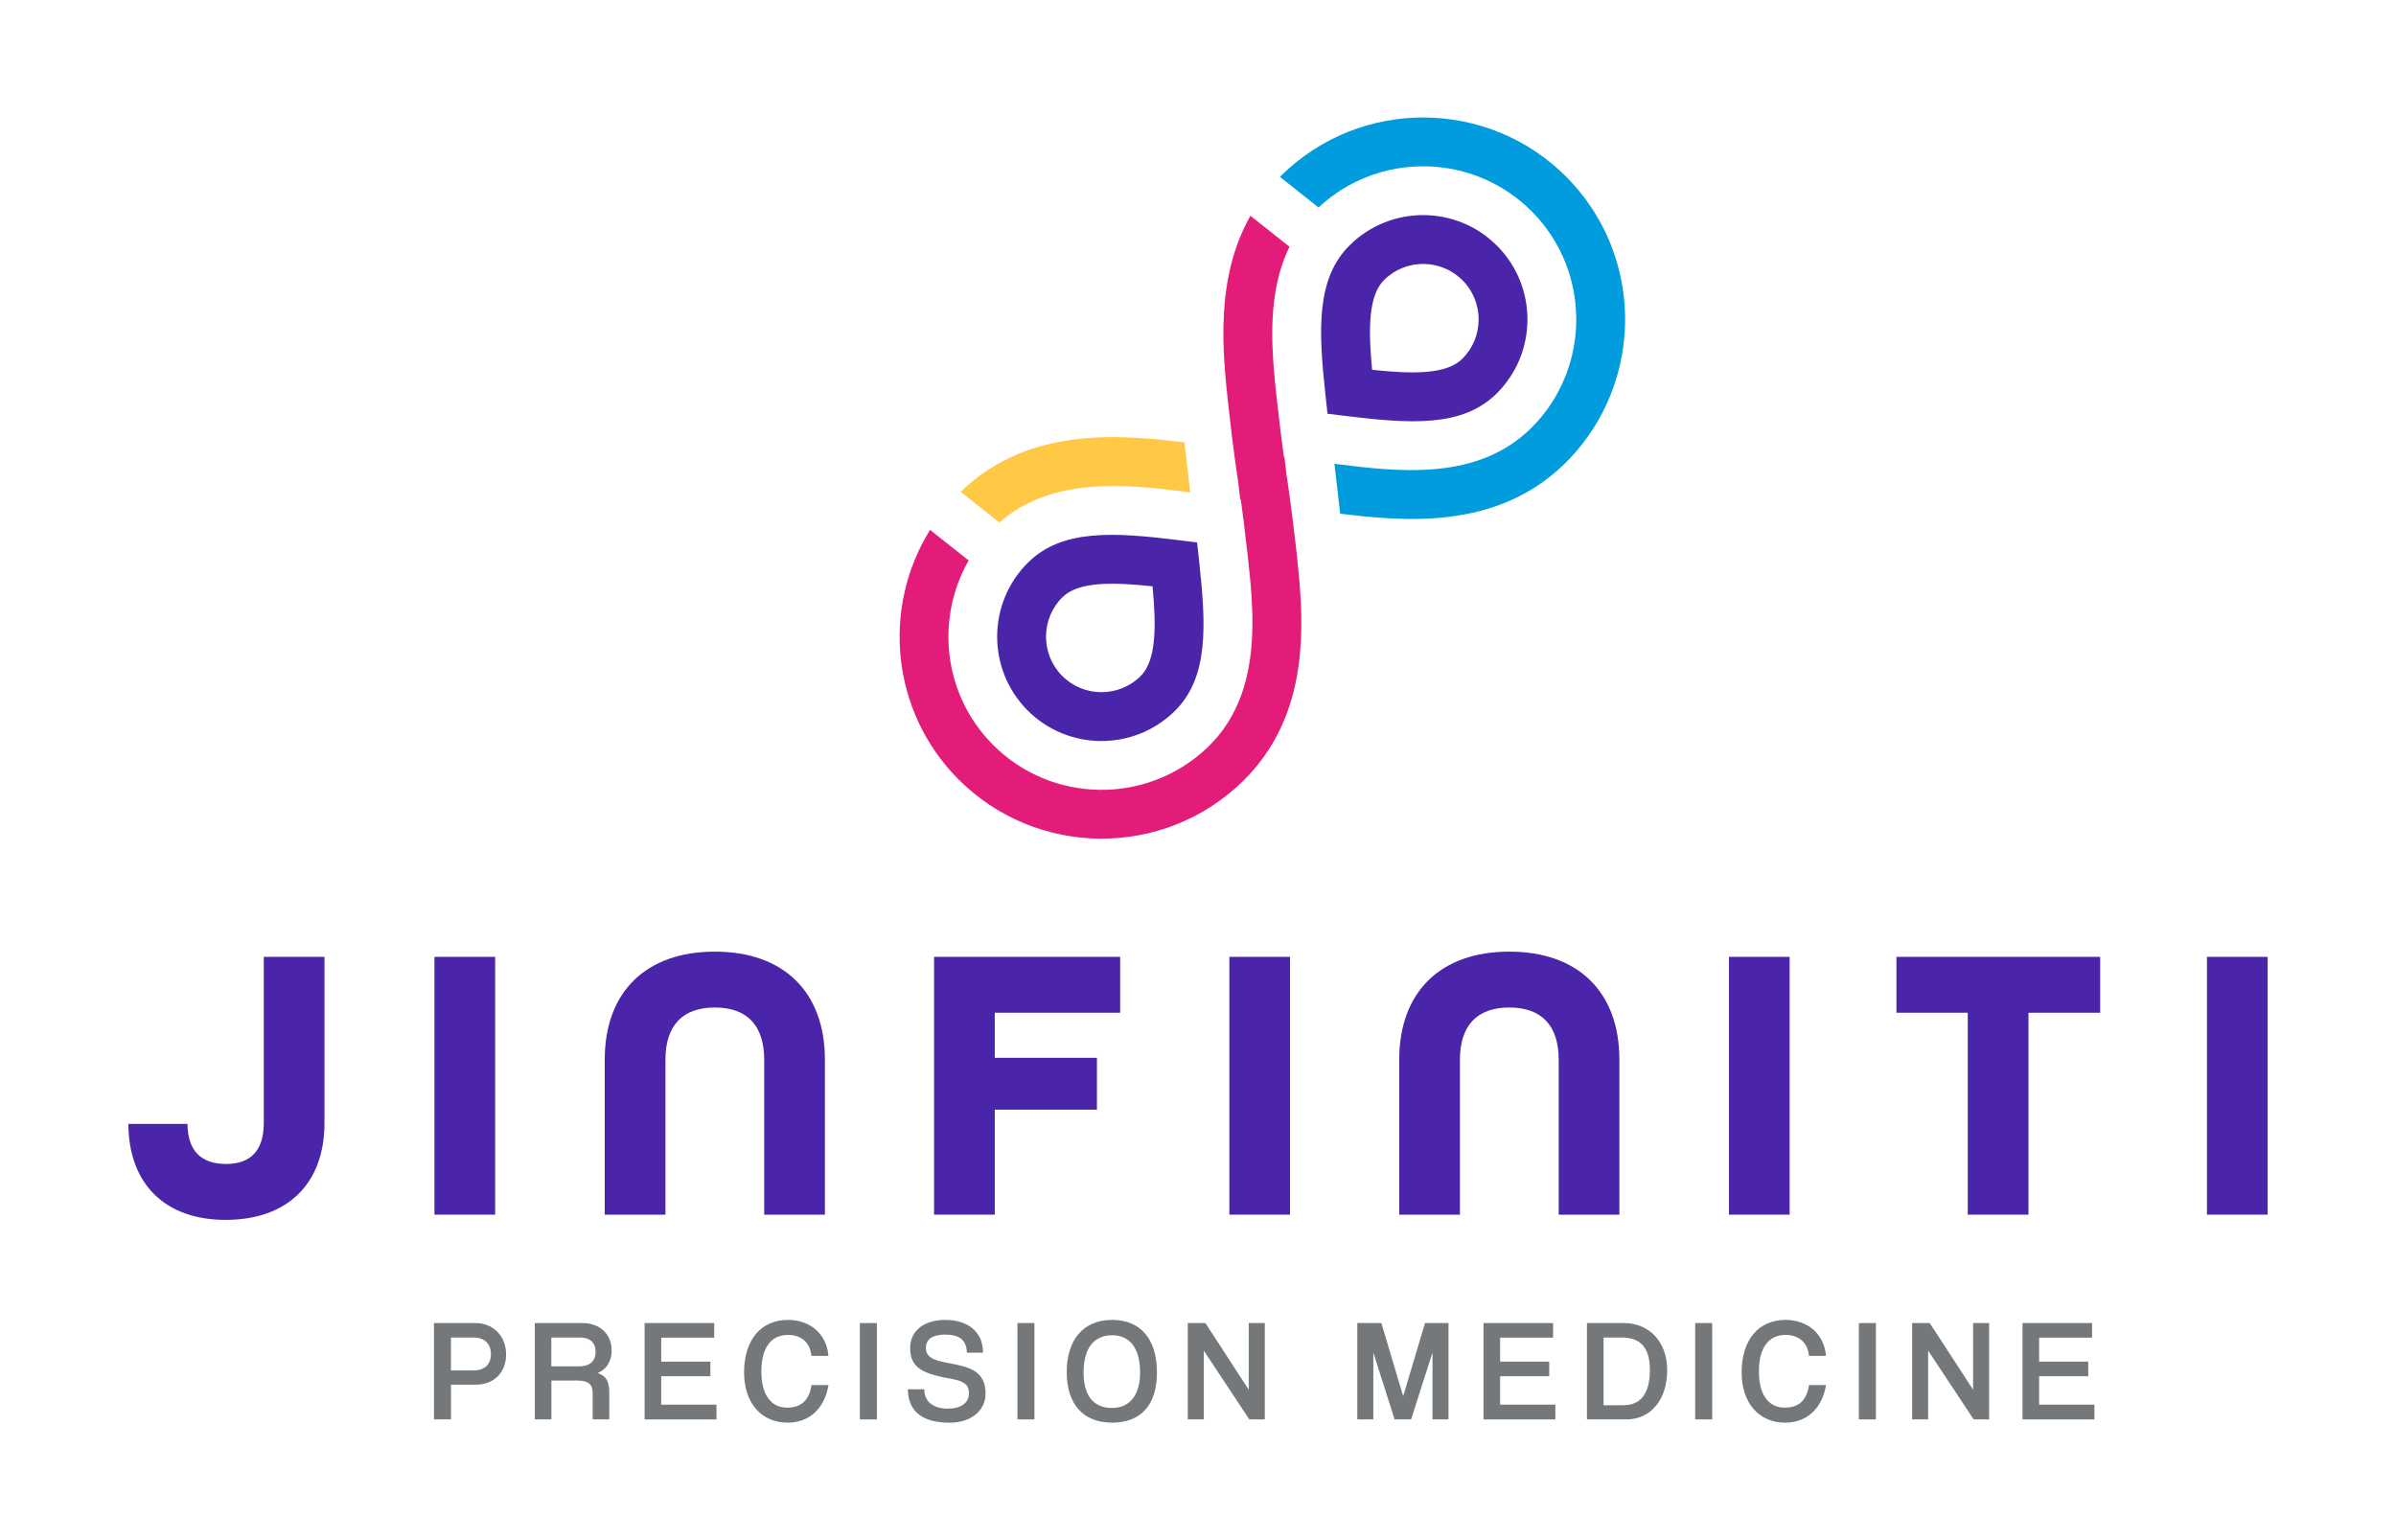 <?xml version="1.0" encoding="utf-8"?>
<!-- Generator: Adobe Illustrator 23.0.1, SVG Export Plug-In . SVG Version: 6.00 Build 0)  -->
<svg version="1.1" id="Layer_1" xmlns="http://www.w3.org/2000/svg" xmlns:xlink="http://www.w3.org/1999/xlink" x="0px" y="0px"
	 viewBox="0 0 560 360" style="enable-background:new 0 0 560 360;" xml:space="preserve">
<style type="text/css">
	.st0{fill:#4A25AA;}
	.st1{fill:#E31C79;}
	.st2{fill:#009CDE;}
	.st3{fill:#FFC845;}
	.st4{fill:#75787B;}
</style>
<g>
	<path class="st0" d="M52.83,272.07c-5.91,0-8.95-3.15-9.01-9.36H30c0.08,14.05,8.57,22.43,22.73,22.43
		c14.47,0,23.11-8.46,23.11-22.64v-38.84H61.65v38.84C61.65,268.85,58.68,272.07,52.83,272.07z"/>
	<rect x="101.54" y="223.66" class="st0" width="14.19" height="60.26"/>
	<path class="st0" d="M167.07,222.44c-16.11,0-25.73,9.44-25.73,25.26v36.22h14.19V247.7c0-7.98,3.99-12.2,11.54-12.2
		c7.55,0,11.54,4.22,11.54,12.2v36.22h14.19V247.7C192.8,231.88,183.18,222.44,167.07,222.44z"/>
	<polygon class="st0" points="232.5,236.72 261.81,236.72 261.81,223.66 218.31,223.66 218.31,283.92 232.5,283.92 232.5,259.38 
		256.38,259.38 256.38,247.26 232.5,247.26 	"/>
	<rect x="287.33" y="223.66" class="st0" width="14.18" height="60.26"/>
	<path class="st0" d="M352.76,235.5c7.55,0,11.54,4.22,11.54,12.2v36.22h14.19V247.7c0-15.82-9.62-25.26-25.73-25.26
		c-16.11,0-25.73,9.44-25.73,25.26v36.22h14.19V247.7C341.22,239.72,345.21,235.5,352.76,235.5z"/>
	<rect x="404.1" y="223.66" class="st0" width="14.18" height="60.26"/>
	<polygon class="st0" points="459.91,283.92 474.1,283.92 474.1,236.72 490.86,236.72 490.86,223.66 443.24,223.66 443.24,236.72 
		459.91,236.72 	"/>
	<rect x="515.82" y="223.66" class="st0" width="14.18" height="60.26"/>
	<path class="st0" d="M349.75,92.03c9.58-9.45,9.68-24.92,0.23-34.5c-9.45-9.58-24.92-9.68-34.5-0.23
		c-7.93,7.83-7.32,19.92-5.7,34.91l0.49,4.5l4.5,0.55C329.74,99.08,341.81,99.86,349.75,92.03z M323.51,65.43
		c5.09-5.03,13.32-4.97,18.35,0.12c5.02,5.09,4.97,13.33-0.12,18.35c-3.71,3.66-11.58,3.55-21.05,2.54
		C319.8,76.95,319.79,69.09,323.51,65.43z"/>
	<path class="st1" d="M300.68,110.94l-0.48-4.15l-0.12-0.02c-0.41-2.96-1-7.44-1.62-13.1c-0.33-3.03-0.68-6.3-0.9-9.7
		c-0.55-8.64-0.19-18.09,3.82-26.3l-9.13-7.23c-8.37,14.8-6.47,32.19-5.14,44.47c1.16,10.6,2.18,17.05,2.28,17.69l0.47,4.09
		l0.14,0.02c0.41,2.97,0.99,7.45,1.61,13.1c0.34,3.06,0.7,6.37,0.92,9.81c0.53,8.62,0.16,18.02-3.83,26.19
		c-1.04,2.15-2.33,4.2-3.92,6.13c-0.67,0.82-1.4,1.61-2.17,2.38c-0.23,0.23-0.47,0.46-0.7,0.68c-14.1,13.18-36.3,12.81-49.94-1.02
		c-11.53-11.69-13.37-29.37-5.57-42.97l-9.02-7.15c-11.29,18.1-9.16,42.3,6.47,58.14c18.28,18.53,48.25,18.74,66.79,0.45l0.3-0.3
		c2.84-2.87,5.11-5.92,6.9-9.1c8.37-14.8,6.47-32.2,5.13-44.48C301.83,118.29,300.83,111.9,300.68,110.94z"/>
	<path class="st2" d="M365.55,108.53l0.24-0.24c2.7-2.66,5.01-5.57,6.92-8.65c11.29-18.12,9.15-42.3-6.47-58.14
		c-18.29-18.54-48.25-18.74-66.79-0.45l-0.3,0.3l9.02,7.15c14.1-13.18,36.3-12.81,49.94,1.02c11.53,11.69,13.36,29.36,5.57,42.97
		c-1.57,2.75-3.55,5.34-5.92,7.67c-0.42,0.42-0.85,0.81-1.29,1.19c-12.47,10.99-30.25,8.82-43.34,7.21
		c-0.43-0.05-0.84-0.1-1.25-0.15l1.35,11.66C328.12,121.88,349.67,123.94,365.55,108.53z"/>
	<path class="st3" d="M276.92,114.92c0.43,0.05,0.84,0.1,1.26,0.16l-1.34-11.67c-14.88-1.81-36.43-3.87-52.31,11.55l9.06,7.17
		C246.05,111.15,263.83,113.32,276.92,114.92z"/>
	<path class="st0" d="M240.31,131.46c-9.58,9.45-9.68,24.92-0.23,34.5c9.45,9.58,24.92,9.68,34.5,0.23
		c7.93-7.83,7.32-19.91,5.7-34.9l-0.49-4.5l-4.5-0.55C260.33,124.4,248.25,123.63,240.31,131.46z M266.56,158.06
		c-5.09,5.03-13.33,4.97-18.35-0.12c-5.02-5.09-4.97-13.33,0.12-18.35c3.71-3.66,11.58-3.55,21.05-2.54
		C270.26,146.53,270.27,154.4,266.56,158.06z"/>
	<path class="st4" d="M111.19,309.26h-9.76v22.52h3.98v-8.12h5.78c4.25,0,7.1-2.84,7.1-7.07
		C118.29,312.34,115.3,309.26,111.19,309.26z M105.4,312.64h5.25c2.56,0,4.09,1.44,4.09,3.85c0,2.45-1.49,3.85-4.09,3.85h-5.25
		V312.64z"/>
	<path class="st4" d="M142.96,315.69c0-3.85-2.75-6.43-6.83-6.43H125v22.52h3.88v-9.09h5.82c3.21,0,3.82,1.11,3.82,3.15v5.93h3.88
		v-6.37c0-2.53-0.78-3.83-2.73-4.45C141.71,320.14,142.96,318.18,142.96,315.69z M128.87,312.64h6.68c2.36,0,3.65,1.19,3.65,3.35
		c0,2.18-1.38,3.39-3.89,3.39h-6.45V312.64z"/>
	<polygon class="st4" points="154.54,321.69 166.03,321.69 166.03,318.28 154.54,318.28 154.54,312.67 166.93,312.67 166.93,309.26 
		150.66,309.26 150.66,331.78 167.46,331.78 167.46,328.33 154.54,328.33 	"/>
	<path class="st4" d="M189.62,323.95c-0.52,3.37-2.41,5.08-5.62,5.08c-3.85,0-6.05-3.08-6.05-8.45c0-5.51,2.22-8.55,6.25-8.55
		c3.06,0,5.13,1.8,5.42,4.71l0.02,0.19h3.98l-0.02-0.23c-0.47-4.89-4.26-8.18-9.43-8.18c-6.33,0-10.26,4.7-10.26,12.26
		c0,7.14,4,11.76,10.2,11.76c4.95,0,8.5-3.19,9.49-8.53l0.05-0.25h-3.99L189.62,323.95z"/>
	<rect x="200.97" y="309.26" class="st4" width="3.98" height="22.52"/>
	<path class="st4" d="M221.99,318.67c-0.58-0.11-1.17-0.23-1.76-0.36c-2.72-0.59-3.83-1.52-3.83-3.23c0-2.58,2.46-3.12,4.52-3.12
		c3.32,0,4.92,1.28,5.05,4.03l0.01,0.2h3.77l0-0.21c-0.07-4.6-3.45-7.46-8.83-7.46c-4.98,0-8.2,2.56-8.2,6.53
		c0,4.78,2.96,6.07,10.03,7.33c3.09,0.57,3.72,1.74,3.72,3.32c0,2.19-1.88,3.56-4.92,3.56c-3.39,0-5.46-1.62-5.52-4.32l0-0.2h-3.85
		l0.01,0.22c0.17,5.04,3.47,7.59,9.8,7.59c4.92,0,8.36-2.8,8.36-6.8C230.35,320.3,226.29,319.51,221.99,318.67z"/>
	<rect x="237.79" y="309.26" class="st4" width="3.98" height="22.52"/>
	<path class="st4" d="M259.91,308.52c-6.63,0-10.59,4.56-10.59,12.19c0,7.52,3.86,11.83,10.59,11.83c6.77,0,10.5-4.17,10.5-11.73
		C270.4,313,266.58,308.52,259.91,308.52z M259.91,329.1c-4.35,0-6.65-2.86-6.65-8.28c0-5.62,2.36-8.71,6.65-8.71
		c4.22,0,6.55,3.09,6.55,8.71C266.46,326.08,264.07,329.1,259.91,329.1z"/>
	<polygon class="st4" points="291.86,324.84 281.79,309.35 281.73,309.26 277.61,309.26 277.61,331.78 281.36,331.78 281.36,315.71 
		291.99,331.78 295.61,331.78 295.61,309.26 291.86,309.26 	"/>
	<polygon class="st4" points="327.96,326.35 322.9,309.4 322.85,309.26 317.23,309.26 317.23,331.78 320.98,331.78 320.98,316.16 
		325.9,331.63 325.94,331.78 329.81,331.78 334.81,316.13 334.81,331.78 338.55,331.78 338.55,309.26 333.06,309.26 	"/>
	<polygon class="st4" points="350.61,321.69 362.09,321.69 362.09,318.28 350.61,318.28 350.61,312.67 362.99,312.67 362.99,309.26 
		346.73,309.26 346.73,331.78 363.52,331.78 363.52,328.33 350.61,328.33 	"/>
	<path class="st4" d="M379.46,309.26h-8.56v22.52h9.23c5.7,0,9.53-4.62,9.53-11.49C389.66,313.69,385.56,309.26,379.46,309.26z
		 M374.78,312.64H379c4.51,0,6.62,2.43,6.62,7.65c0,3.73-1.07,8.18-6.18,8.18h-4.65V312.64z"/>
	<rect x="396.2" y="309.26" class="st4" width="3.98" height="22.52"/>
	<path class="st4" d="M422.77,323.95c-0.52,3.37-2.41,5.08-5.62,5.08c-3.85,0-6.05-3.08-6.05-8.45c0-5.51,2.22-8.55,6.25-8.55
		c3.06,0,5.13,1.8,5.42,4.71l0.02,0.19h3.98l-0.02-0.23c-0.47-4.89-4.26-8.18-9.43-8.18c-6.33,0-10.26,4.7-10.26,12.26
		c0,7.14,4,11.76,10.19,11.76c4.95,0,8.5-3.19,9.49-8.53l0.05-0.25h-3.99L422.77,323.95z"/>
	<rect x="434.46" y="309.26" class="st4" width="3.98" height="22.52"/>
	<polygon class="st4" points="461.16,324.84 451.09,309.35 451.02,309.26 446.91,309.26 446.91,331.78 450.65,331.78 450.65,315.71 
		461.29,331.78 464.9,331.78 464.9,309.26 461.16,309.26 	"/>
	<polygon class="st4" points="476.59,321.69 488.07,321.69 488.07,318.28 476.59,318.28 476.59,312.67 488.97,312.67 488.97,309.26 
		472.71,309.26 472.71,331.78 489.51,331.78 489.51,328.33 476.59,328.33 	"/>
</g>
</svg>
